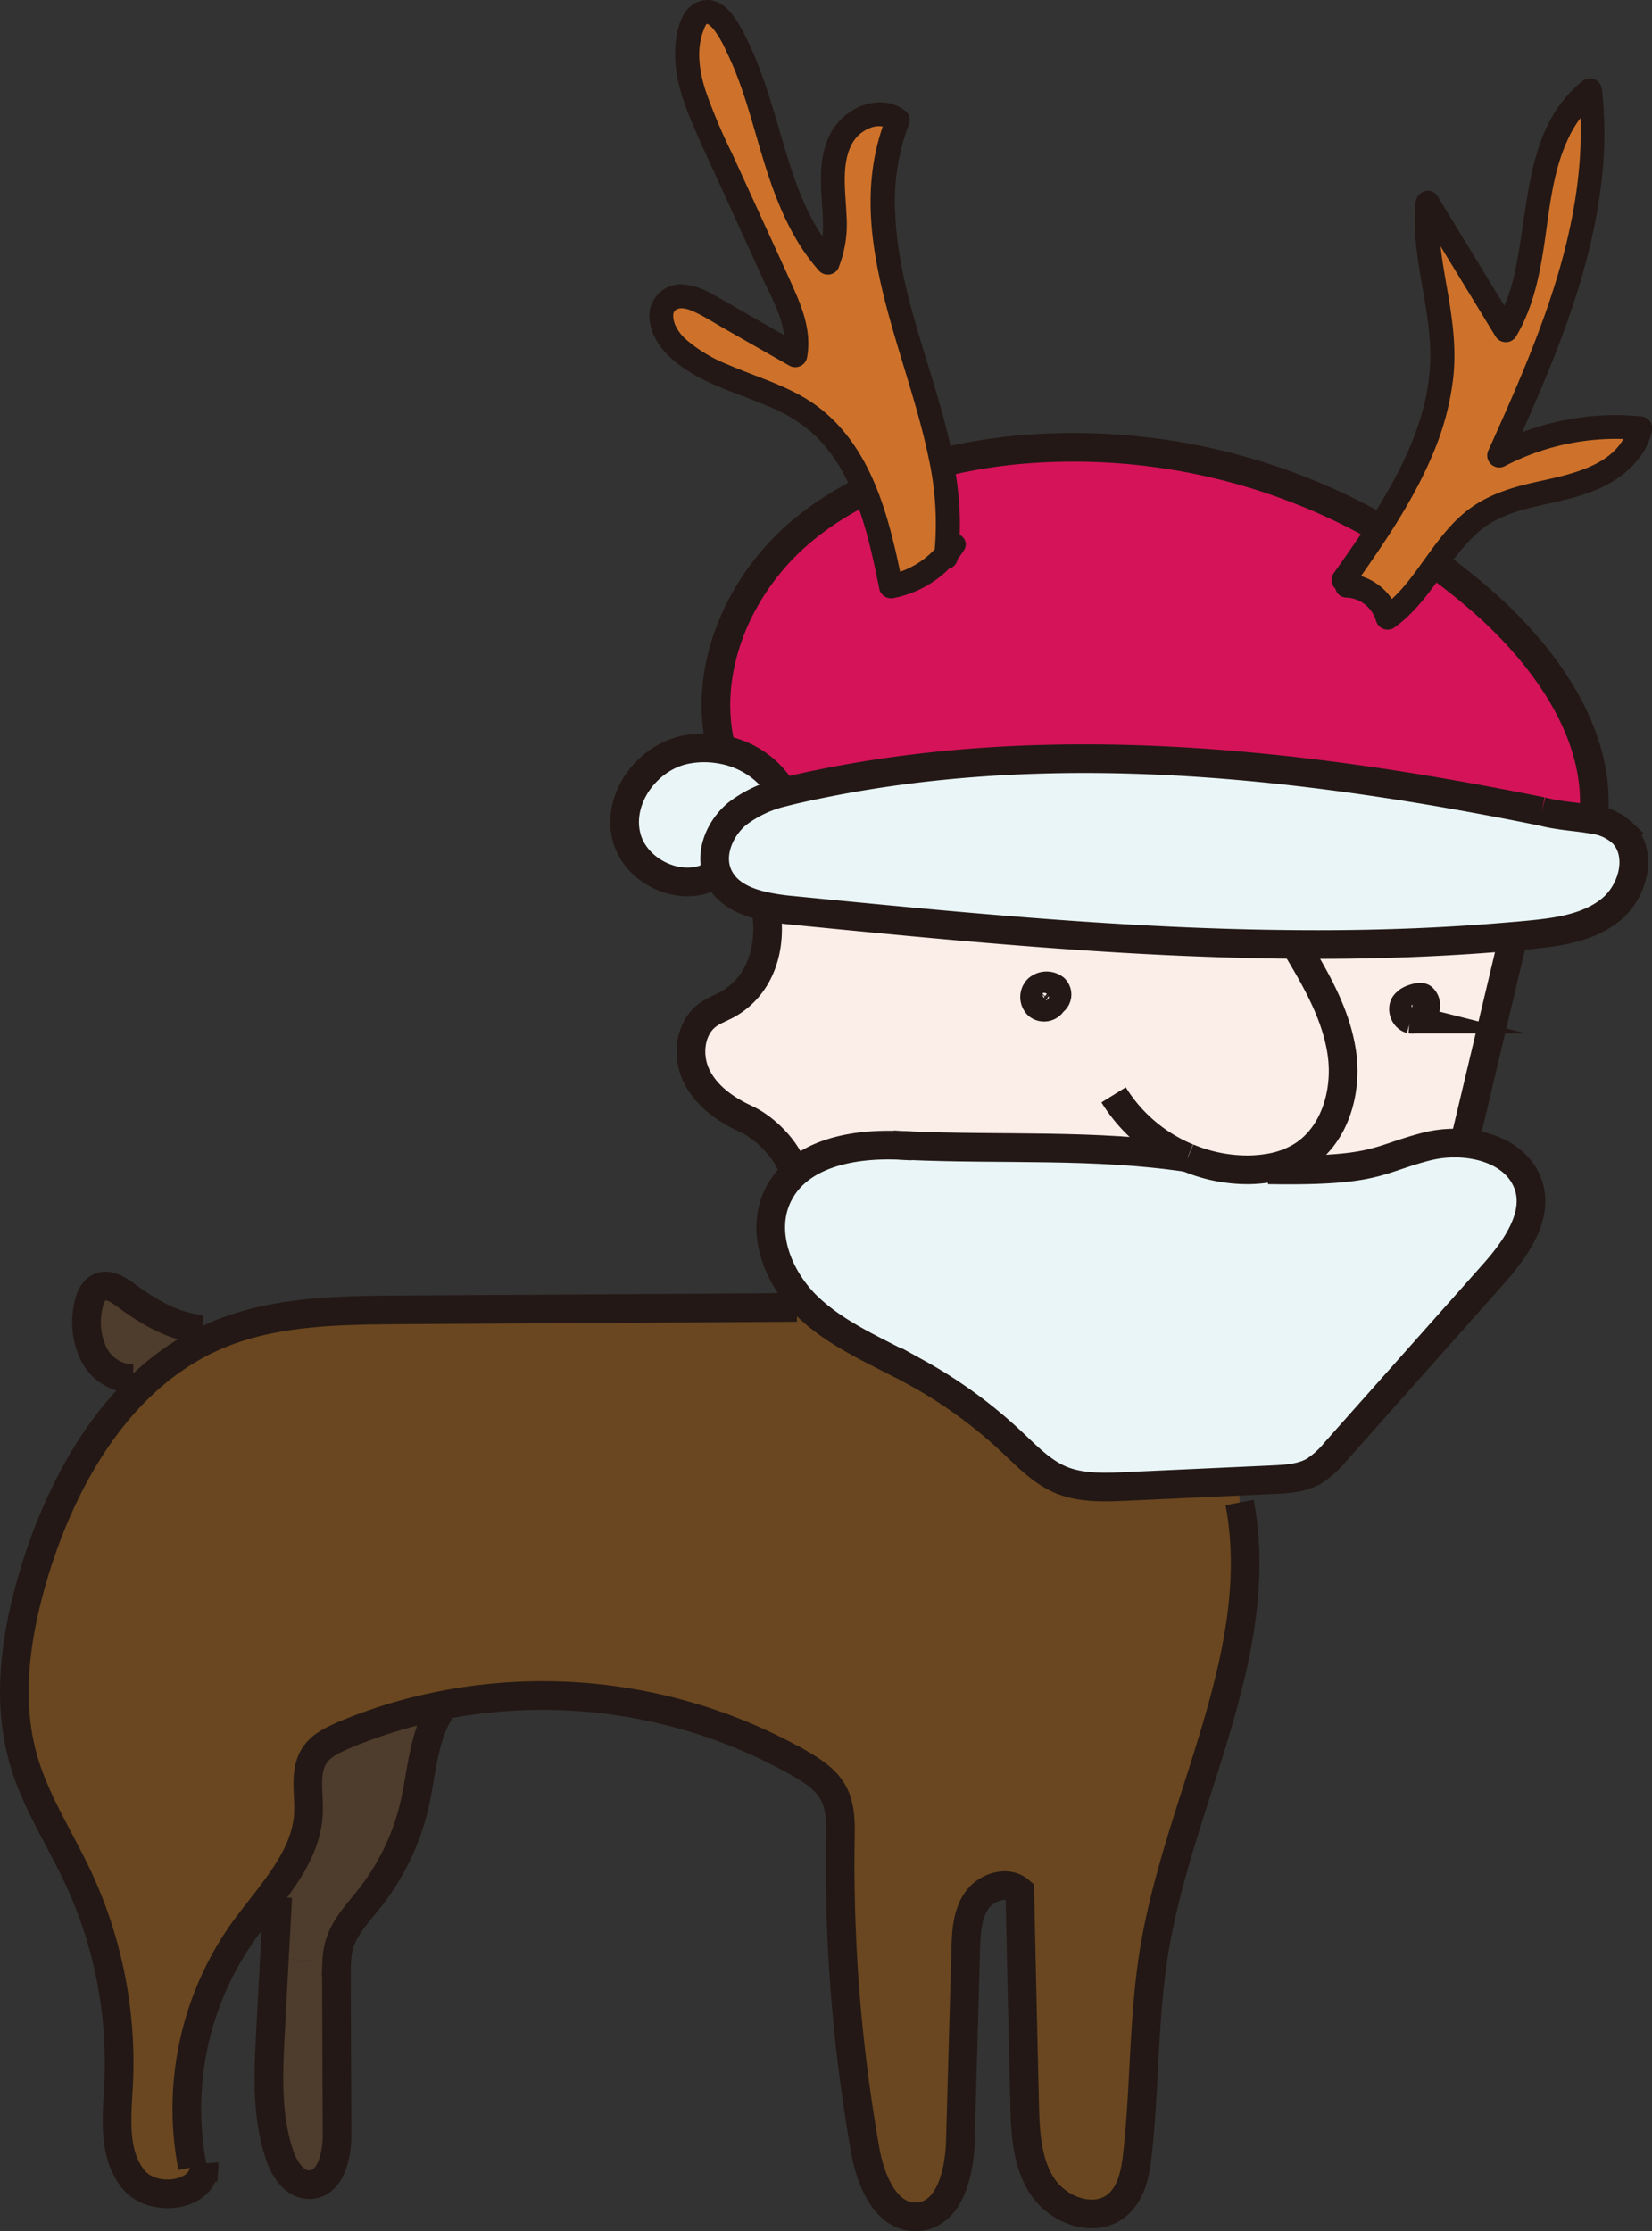 <svg xmlns="http://www.w3.org/2000/svg" viewBox="0 0 345.99 467.15"><rect x="0" y="0" width="345.99" height="467.15" fill="#333333" stroke="none"/><defs><style>.cls-1{fill:#6a4720;}.cls-2{fill:#4e3c2c;}.cls-3{fill:#e9f5f7;}.cls-4{fill:#fbede7;}.cls-5{fill:#d51359;}.cls-6{fill:none;stroke:#231815;stroke-miterlimit:10;stroke-width:6px;}.cls-7{fill:#ce722b;}.cls-8{fill:#231815;}</style></defs><g id="レイヤー_2" data-name="レイヤー 2"><g id="レイヤー_1-2" data-name="レイヤー 1"><path class="cls-1" d="M7.4,328.51c-4,13-6.25,27.14-2.4,40.21,2.55,8.64,7.59,16.29,11.4,24.45a91.6,91.6,0,0,1,8.44,43.16c-.35,6.83-1.25,14.43,3,19.82,4,5.17,14.73,3.73,14.9-2.39l-2.4-.07a64.23,64.23,0,0,1,10.5-49.18c2.12-3,4.53-5.87,6.74-8.85,3.69-5,6.82-10.18,7.06-16.24.16-4.12-1-8.67,1.34-12.06,1.37-2,3.69-3.13,5.93-4.08A104.08,104.08,0,0,1,92.73,357a109.2,109.2,0,0,1,74.75,12.23c2.75,1.59,5.54,3.43,7,6.22S176,381.7,176,385a344.1,344.1,0,0,0,5.18,65c1.15,6.51,4.53,14.65,11.11,14.14s8.67-9.25,8.86-15.95q.56-20,1.12-40c.1-3.51.27-7.25,2.24-10.16s6.46-4.4,9.09-2.07q.51,22.14,1,44.27c.14,6.06.39,12.47,3.71,17.53s10.92,7.81,15.61,4c3.09-2.52,3.89-6.86,4.33-10.83,1.56-14.1,1.2-28.4,3.48-42.4,5.18-31.74,23.85-62.32,17.9-93.92l-.2-4.47-23.82,1.09c-4.5.21-9.17.39-13.33-1.33s-7.21-5-10.43-8a98.74,98.74,0,0,0-19.94-14.5c-7.66-4.21-16-7.5-22.41-13.45q-.44-.4-.87-.84l-1.72.68-83.22.52c-13,.09-26.47.25-38.45,5.39-1.22.53-2.41,1.1-3.58,1.71a54.36,54.36,0,0,0-11.16,7.91C19.4,299.39,11.93,313.91,7.4,328.51Z"/><path class="cls-2" d="M18.49,273.42a15.4,15.4,0,0,0,1.13,10,9.44,9.44,0,0,0,8.24,5.22l2.63.59a54.36,54.36,0,0,1,11.16-7.91l.31-3.12c-5.78-.54-11-3.71-15.68-7.15-1.56-1.14-3.5-2.39-5.3-1.66C19.46,270,18.8,271.81,18.49,273.42Z"/><path class="cls-2" d="M56.66,425.33c-.46,8.65-.89,17.55,1.87,25.77,1,3,3.08,6.29,6.24,6.28,4.46,0,5.83-6,5.82-10.45q-.07-16.51-.13-33c0-1,0-2.11.05-3.16l-13-.69Z"/><path class="cls-2" d="M58.16,397.17l-.69,12.88,13,.69a16,16,0,0,1,.61-3.78c1.11-3.68,3.92-6.56,6.3-9.58a49.85,49.85,0,0,0,9.43-19.72c1.59-7,1.8-14.59,5.93-20.42l0-.29a104.08,104.08,0,0,0-20.85,6.33c-2.24,1-4.56,2.07-5.93,4.08-2.33,3.39-1.18,7.94-1.34,12.06-.24,6.06-3.37,11.26-7.06,16.24Z"/><path class="cls-3" d="M143.73,156.9c-8,1.5-14.46,10-12.61,18s12.52,12.53,19,7.77c-1.5-4.27.69-9.3,4.22-12.24a25,25,0,0,1,9.61-4.52,18.54,18.54,0,0,0-13.07-9A19.93,19.93,0,0,0,143.73,156.9Z"/><path class="cls-4" d="M248.71,242.37h0a32.16,32.16,0,0,0,13,2.54,26.82,26.82,0,0,0,3.79-.34,19,19,0,0,0,6.91-2.41c7-4.23,9.72-13.39,8.61-21.48s-5.31-15.4-9.52-22.4v-.55c-35.31-.24-70.69-3.7-105.88-7.17a48.32,48.32,0,0,1-5.35-.79c1.48,7.75-.57,15.87-7.23,20.09-1.54,1-3.33,1.52-4.8,2.58-3.81,2.75-4.47,8.5-2.45,12.73s6.11,7.13,10.37,9.08c4.07,1.86,8.54,6.41,9.94,10.66l.64.31c5.09-4.32,12.85-5.65,20.18-5.52,1.13,0,2.25.07,3.35.16C210,240.73,229.13,239.47,248.71,242.37Zm-31.36-32a2.37,2.37,0,0,1,0-3.36,2.78,2.78,0,0,1,3.48-.1,1.77,1.77,0,0,1-.36,2.78A2.06,2.06,0,0,1,217.35,210.42Z"/><path class="cls-3" d="M150.15,182.64c.07.22.16.43.25.64,1.71,3.81,5.66,5.58,9.91,6.49a48.32,48.32,0,0,0,5.35.79c35.19,3.47,70.57,6.93,105.88,7.17,15,.12,30-.36,44.95-1.67,1.22-.09,2.44-.2,3.66-.32,6.05-.58,12.44-1.44,17.17-5.25s6.77-11.6,2.58-16a10.93,10.93,0,0,0-6.18-2.9c-3.2-.61-7-.72-10.82-1.71-51.13-10.34-104.33-16.2-155.25-4.88-1.22.27-2.46.56-3.67.88a25,25,0,0,0-9.61,4.52C150.84,173.34,148.65,178.37,150.15,182.64Z"/><path class="cls-5" d="M166.9,112.08C154.5,123,147.07,140.43,151,156.5l-.05.35a18.54,18.54,0,0,1,13.07,9c1.21-.32,2.45-.61,3.67-.88,50.92-11.32,104.12-5.46,155.25,4.88,3.86,1,7.62,1.1,10.82,1.71C335.49,155,325,139.4,312.81,128A129.85,129.85,0,0,0,212.32,94.26C195.88,96,179.29,101.15,166.9,112.08Z"/><path class="cls-3" d="M190.31,239.86c-1.11,0-2.23-.1-3.35-.16-7.33-.13-15.09,1.2-20.18,5.52a15.41,15.41,0,0,0-3.95,5.1c-3.6,7.52-.09,16.72,5.79,22.72q.44.43.87.84c6.4,5.95,14.75,9.24,22.41,13.45a98.74,98.74,0,0,1,19.94,14.5c3.22,3,6.35,6.34,10.43,8s8.83,1.54,13.33,1.33l23.82-1.09,7-.32c3-.14,6.14-.32,8.75-1.81a19.29,19.29,0,0,0,4.49-4.07L312.53,267c5-5.55,10.23-12.94,7.24-19.75-2.14-4.89-7.43-7.35-13-7.84a24.36,24.36,0,0,0-8.11.66c-10.59,2.76-10.33,5.21-33.06,4.84l0-.34a26.82,26.82,0,0,1-3.79.34,32.16,32.16,0,0,1-13-2.54h0C229.13,239.47,210,240.73,190.31,239.86Z"/><path class="cls-4" d="M217.38,207.06a2.37,2.37,0,0,0,0,3.36,2.06,2.06,0,0,0,3.15-.68,1.77,1.77,0,0,0,.36-2.78A2.78,2.78,0,0,0,217.38,207.06Z"/><path class="cls-4" d="M265.54,244.57l0,.34c22.73.37,22.47-2.08,33.06-4.84a24.36,24.36,0,0,1,8.11-.66l.07-.71q4.89-20.59,9.79-41.17l-.13-1.47c-15,1.31-29.95,1.79-44.95,1.67v.55c4.21,7,8.41,14.3,9.52,22.4s-1.61,17.25-8.61,21.48A19,19,0,0,1,265.54,244.57Zm29.88-31.21c-1.47-.37-2.05-2.68-.78-3.49.4-.59,2.76-1.39,3.3-.92a2.19,2.19,0,0,1,.64,2A2.79,2.79,0,0,1,295.42,213.36Z"/><path class="cls-4" d="M294.64,209.87c-1.27.81-.69,3.12.78,3.49a2.79,2.79,0,0,0,3.16-2.45,2.19,2.19,0,0,0-.64-2C297.4,208.48,295,209.28,294.64,209.87Z"/><path class="cls-6" d="M322.9,169.88c-51.13-10.34-104.33-16.2-155.25-4.88-1.22.27-2.46.56-3.67.88a25,25,0,0,0-9.61,4.52c-3.53,2.94-5.72,8-4.22,12.24.07.22.16.43.25.64,1.71,3.81,5.66,5.58,9.91,6.49a48.32,48.32,0,0,0,5.35.79c35.19,3.47,70.57,6.93,105.88,7.17,15,.12,30-.36,44.95-1.67,1.22-.09,2.44-.2,3.66-.32,6.05-.58,12.44-1.44,17.17-5.25s6.77-11.6,2.58-16a10.93,10.93,0,0,0-6.18-2.9c-3.2-.61-7-.72-10.82-1.71"/><path class="cls-6" d="M333.72,171.62v0C335.49,155,325,139.4,312.81,128A129.85,129.85,0,0,0,212.32,94.26c-16.44,1.7-33,6.89-45.42,17.82S147.07,140.43,151,156.5"/><path class="cls-6" d="M164,165.88a18.54,18.54,0,0,0-13.07-9,19.93,19.93,0,0,0-7.18.05c-8,1.5-14.46,10-12.61,18s12.52,12.53,19,7.77l.17-.12"/><path class="cls-6" d="M248.71,242.37a33.07,33.07,0,0,1-15.48-13.15"/><path class="cls-6" d="M271.54,198.28c4.21,7,8.41,14.3,9.52,22.4s-1.61,17.25-8.61,21.48a19,19,0,0,1-6.91,2.41,26.82,26.82,0,0,1-3.79.34,32.16,32.16,0,0,1-13-2.54"/><path class="cls-6" d="M187,239.7c1.12.06,2.24.12,3.35.16,19.7.87,38.82-.39,58.4,2.51h0"/><path class="cls-6" d="M191,239.91l-.64,0c-1.1-.09-2.22-.14-3.35-.16-7.33-.13-15.09,1.2-20.18,5.52a15.41,15.41,0,0,0-3.95,5.1c-3.6,7.52-.09,16.72,5.79,22.72q.44.43.87.84c6.4,5.95,14.75,9.24,22.41,13.45a98.74,98.74,0,0,1,19.94,14.5c3.22,3,6.35,6.34,10.43,8s8.83,1.54,13.33,1.33l23.82-1.09,7-.32c3-.14,6.14-.32,8.75-1.81a19.29,19.29,0,0,0,4.49-4.07L312.53,267c5-5.55,10.23-12.94,7.24-19.75-2.14-4.89-7.43-7.35-13-7.84a24.36,24.36,0,0,0-8.11.66c-10.59,2.76-10.33,5.21-33.06,4.84"/><path class="cls-6" d="M316.62,197.53q-4.89,20.58-9.79,41.17"/><path class="cls-6" d="M160.31,189.77c1.48,7.75-.57,15.87-7.23,20.09-1.54,1-3.33,1.52-4.8,2.58-3.81,2.75-4.47,8.5-2.45,12.73s6.11,7.13,10.37,9.08c4.07,1.86,8.54,6.41,9.94,10.66"/><path class="cls-6" d="M294.64,209.87c-1.27.81-.69,3.12.78,3.49a2.79,2.79,0,0,0,3.16-2.45,2.19,2.19,0,0,0-.64-2C297.4,208.48,295,209.28,294.64,209.87Z"/><path class="cls-6" d="M220.5,209.74a1.77,1.77,0,0,0,.36-2.78,2.78,2.78,0,0,0-3.48.1,2.37,2.37,0,0,0,0,3.36A2.06,2.06,0,0,0,220.5,209.74Z"/><path class="cls-6" d="M259.62,314.57c5.95,31.6-12.72,62.18-17.9,93.92-2.28,14-1.92,28.3-3.48,42.4-.44,4-1.24,8.31-4.33,10.83-4.69,3.84-12.28,1.08-15.61-4s-3.57-11.47-3.71-17.53q-.53-22.12-1-44.27c-2.63-2.33-7.12-.84-9.09,2.07s-2.14,6.65-2.24,10.16q-.56,20-1.12,40c-.19,6.7-2.18,15.43-8.86,15.95s-10-7.63-11.11-14.14A344.1,344.1,0,0,1,176,385c.05-3.25.11-6.68-1.43-9.55s-4.29-4.63-7-6.22A109.2,109.2,0,0,0,92.73,357a104.08,104.08,0,0,0-20.85,6.33c-2.24,1-4.56,2.07-5.93,4.08-2.33,3.39-1.18,7.94-1.34,12.06-.24,6.06-3.37,11.26-7.06,16.24-2.21,3-4.62,5.89-6.74,8.85a64.23,64.23,0,0,0-10.5,49.18"/><path class="cls-6" d="M166.9,273.72l-83.22.52c-13,.09-26.47.25-38.45,5.39-1.22.53-2.41,1.1-3.58,1.71a54.36,54.36,0,0,0-11.16,7.91C19.4,299.39,11.93,313.91,7.4,328.51c-4,13-6.25,27.14-2.4,40.21,2.55,8.64,7.59,16.29,11.4,24.45a91.6,91.6,0,0,1,8.44,43.16c-.35,6.83-1.25,14.43,3,19.82,4,5.17,14.73,3.73,14.9-2.39a5.7,5.7,0,0,0,0-.82"/><path class="cls-6" d="M42.48,278.27l-.52,0c-5.78-.54-11-3.71-15.68-7.15-1.56-1.14-3.5-2.39-5.3-1.66-1.52.62-2.18,2.4-2.49,4a15.4,15.4,0,0,0,1.13,10,9.44,9.44,0,0,0,8.24,5.22"/><path class="cls-6" d="M58.16,397.17l-.69,12.88-.81,15.28c-.46,8.65-.89,17.55,1.87,25.77,1,3,3.08,6.29,6.24,6.28,4.46,0,5.83-6,5.82-10.45q-.07-16.51-.13-33c0-1,0-2.11.05-3.16a16,16,0,0,1,.61-3.78c1.11-3.68,3.92-6.56,6.3-9.58a49.85,49.85,0,0,0,9.43-19.72c1.59-7,1.8-14.59,5.93-20.42"/><path class="cls-7" d="M198.11,116.64c2-15.46-3.5-30.77-8-45.71s-8-31.35-2.09-45.8c-3.55-2.8-9.2-.59-11.52,3.3s-2.22,8.7-1.92,13.21.67,9.25-1.21,13.36C161.3,41.63,161.57,21.07,152.19,5.69c-1.13-1.86-3.18-3.87-5.14-2.94a4,4,0,0,0-1.77,2.14c-3.28,7.3.06,15.72,3.37,23l14.92,32.75c2,4.34,4,9.05,3,13.7L148.32,64c-2.58-1.47-5.94-2.91-8.3-1.1-2.9,2.23-1.19,7,1.43,9.57,7.44,7.3,19.11,8.21,27.64,14.19,11.26,7.89,14.81,22.7,17.52,36.17a19.89,19.89,0,0,0,13.1-8.8"/><path class="cls-8" d="M200.61,116.64c3.12-24.91-12-47.21-13.11-71.68a45.73,45.73,0,0,1,2.94-19.17A2.53,2.53,0,0,0,189.3,23c-2.84-2.11-6.57-1.9-9.66-.51a12.79,12.79,0,0,0-6.71,7.89c-1.24,3.76-1.07,7.83-.81,11.73s.68,8.05-.9,11.66l3.93-.5c-5.35-6-8.16-13.62-10.47-21.17-2.45-8-4.48-16.16-8.17-23.7C154.77,4.84,151.9-.94,147,.13s-5.73,8-5.6,12c.17,5,1.92,9.82,3.89,14.4,2.09,4.86,4.36,9.64,6.55,14.46l7.67,16.83c2.16,4.75,5.65,10.43,4.58,15.86l3.68-1.49L155,64.9c-2.09-1.19-4.16-2.45-6.29-3.57a13.8,13.8,0,0,0-5.95-1.81,6.62,6.62,0,0,0-6.67,7.71c.51,3.87,3.06,6.79,6.06,9.08,6,4.56,13.39,6.25,20.1,9.34a30.14,30.14,0,0,1,8.94,6,33.39,33.39,0,0,1,5.93,8.39c3.74,7.27,5.46,15.45,7.07,23.4a2.55,2.55,0,0,0,3.08,1.75,22.61,22.61,0,0,0,14.59-9.95c1.76-2.7-2.57-5.21-4.32-2.52a17.67,17.67,0,0,1-11.6,7.65l3.07,1.75c-2.68-13.29-6.16-28.1-17.49-36.8-5.67-4.35-12.62-6.19-19.1-9a30.68,30.68,0,0,1-8.53-5.07A9,9,0,0,1,141.4,68c-.41-1-.63-2.35-.07-2.93,1-1,2.82-.34,3.95.16,2.2,1,4.26,2.34,6.34,3.52l13.66,7.79A2.53,2.53,0,0,0,169,75c1-5.14-.69-9.91-2.76-14.56s-4.25-9.35-6.38-14L153.3,32.09a114.71,114.71,0,0,1-5.54-13.15c-1.27-4-2-8.53-.41-12.59.12-.29.41-1.2.68-1.33s1.18.81,1.39,1.06a23,23,0,0,1,2.77,4.82c3.44,7,5.29,14.69,7.56,22.14,2.6,8.54,5.83,17,11.86,23.73a2.52,2.52,0,0,0,3.93-.51,24.71,24.71,0,0,0,1.75-11.1c-.13-3.51-.63-7.06-.2-10.57.34-2.68,1.31-5.47,3.63-7,2-1.35,4.18-1.67,6.05-.27l-1.15-2.83c-9.49,23.79,4.12,48.27,8.87,71.41a63.88,63.88,0,0,1,1.12,20.77,2.51,2.51,0,0,0,2.5,2.5,2.56,2.56,0,0,0,2.5-2.5Z"/><path class="cls-7" d="M281.43,121.39c10.23-14.39,20.9-30.1,20.67-47.76-.13-10.49-4.19-20.8-3.09-31.24q8.16,13.39,16.33,26.77C320,61.41,320.69,52,322.05,43s3.93-18.5,11-24.14c3,26.48-8.21,52.28-19.18,76.57a52.24,52.24,0,0,1,29.63-5.76c-1.32,6.39-7.91,10.25-14.2,12s-13.08,2.32-18.6,5.81c-8.41,5.31-11.91,16.17-20.1,21.82a9.29,9.29,0,0,0-8.66-6.73"/><path class="cls-8" d="M283.59,122.66c6.36-9,12.62-18.08,16.79-28.3a57,57,0,0,0,4-15.45c.61-5.71-.09-11.37-1.05-17-1.1-6.47-2.44-12.92-1.79-19.52l-4.66,1.26,16.33,26.78a2.53,2.53,0,0,0,4.32,0c3.87-6.54,5.17-14,6.21-21.45.93-6.65,1.73-13.58,4.6-19.73a23.75,23.75,0,0,1,6.52-8.59l-4.27-1.77c2.27,20.51-4,40.53-11.8,59.26-2.24,5.4-4.63,10.73-7,16a2.52,2.52,0,0,0,3.42,3.42,50.36,50.36,0,0,1,28.37-5.42L341.1,89c-2,8.83-13.09,10.45-20.37,12.13-4.94,1.14-9.67,2.74-13.67,5.93-3.41,2.72-6,6.3-8.54,9.8-2.68,3.71-5.38,7.63-9.17,10.29l3.67,1.5A11.92,11.92,0,0,0,282,120.11c-3.21-.1-3.21,4.9,0,5A6.78,6.78,0,0,1,288.2,130a2.52,2.52,0,0,0,3.67,1.5c7.47-5.25,10.94-14,17.64-20,3.65-3.26,8.29-4.6,13-5.66s9.55-2,13.92-4.29,8.4-6.16,9.53-11.23a2.54,2.54,0,0,0-2.41-3.16,55.19,55.19,0,0,0-30.89,6.1L316,96.73c8.69-19.25,17.45-39,19.58-60.27a83.89,83.89,0,0,0-.06-17.57,2.53,2.53,0,0,0-4.26-1.77c-11.62,9.42-11,25.66-13.82,39a38.16,38.16,0,0,1-4.3,11.81h4.32q-8.17-13.38-16.33-26.77c-1.37-2.25-4.43-1.12-4.66,1.26-1.12,11.42,3.57,22.4,3.05,33.79-.48,10.38-4.91,20.08-10.18,28.85-3.12,5.2-6.6,10.16-10.11,15.1a2.5,2.5,0,0,0,4.32,2.53Z"/></g></g></svg>